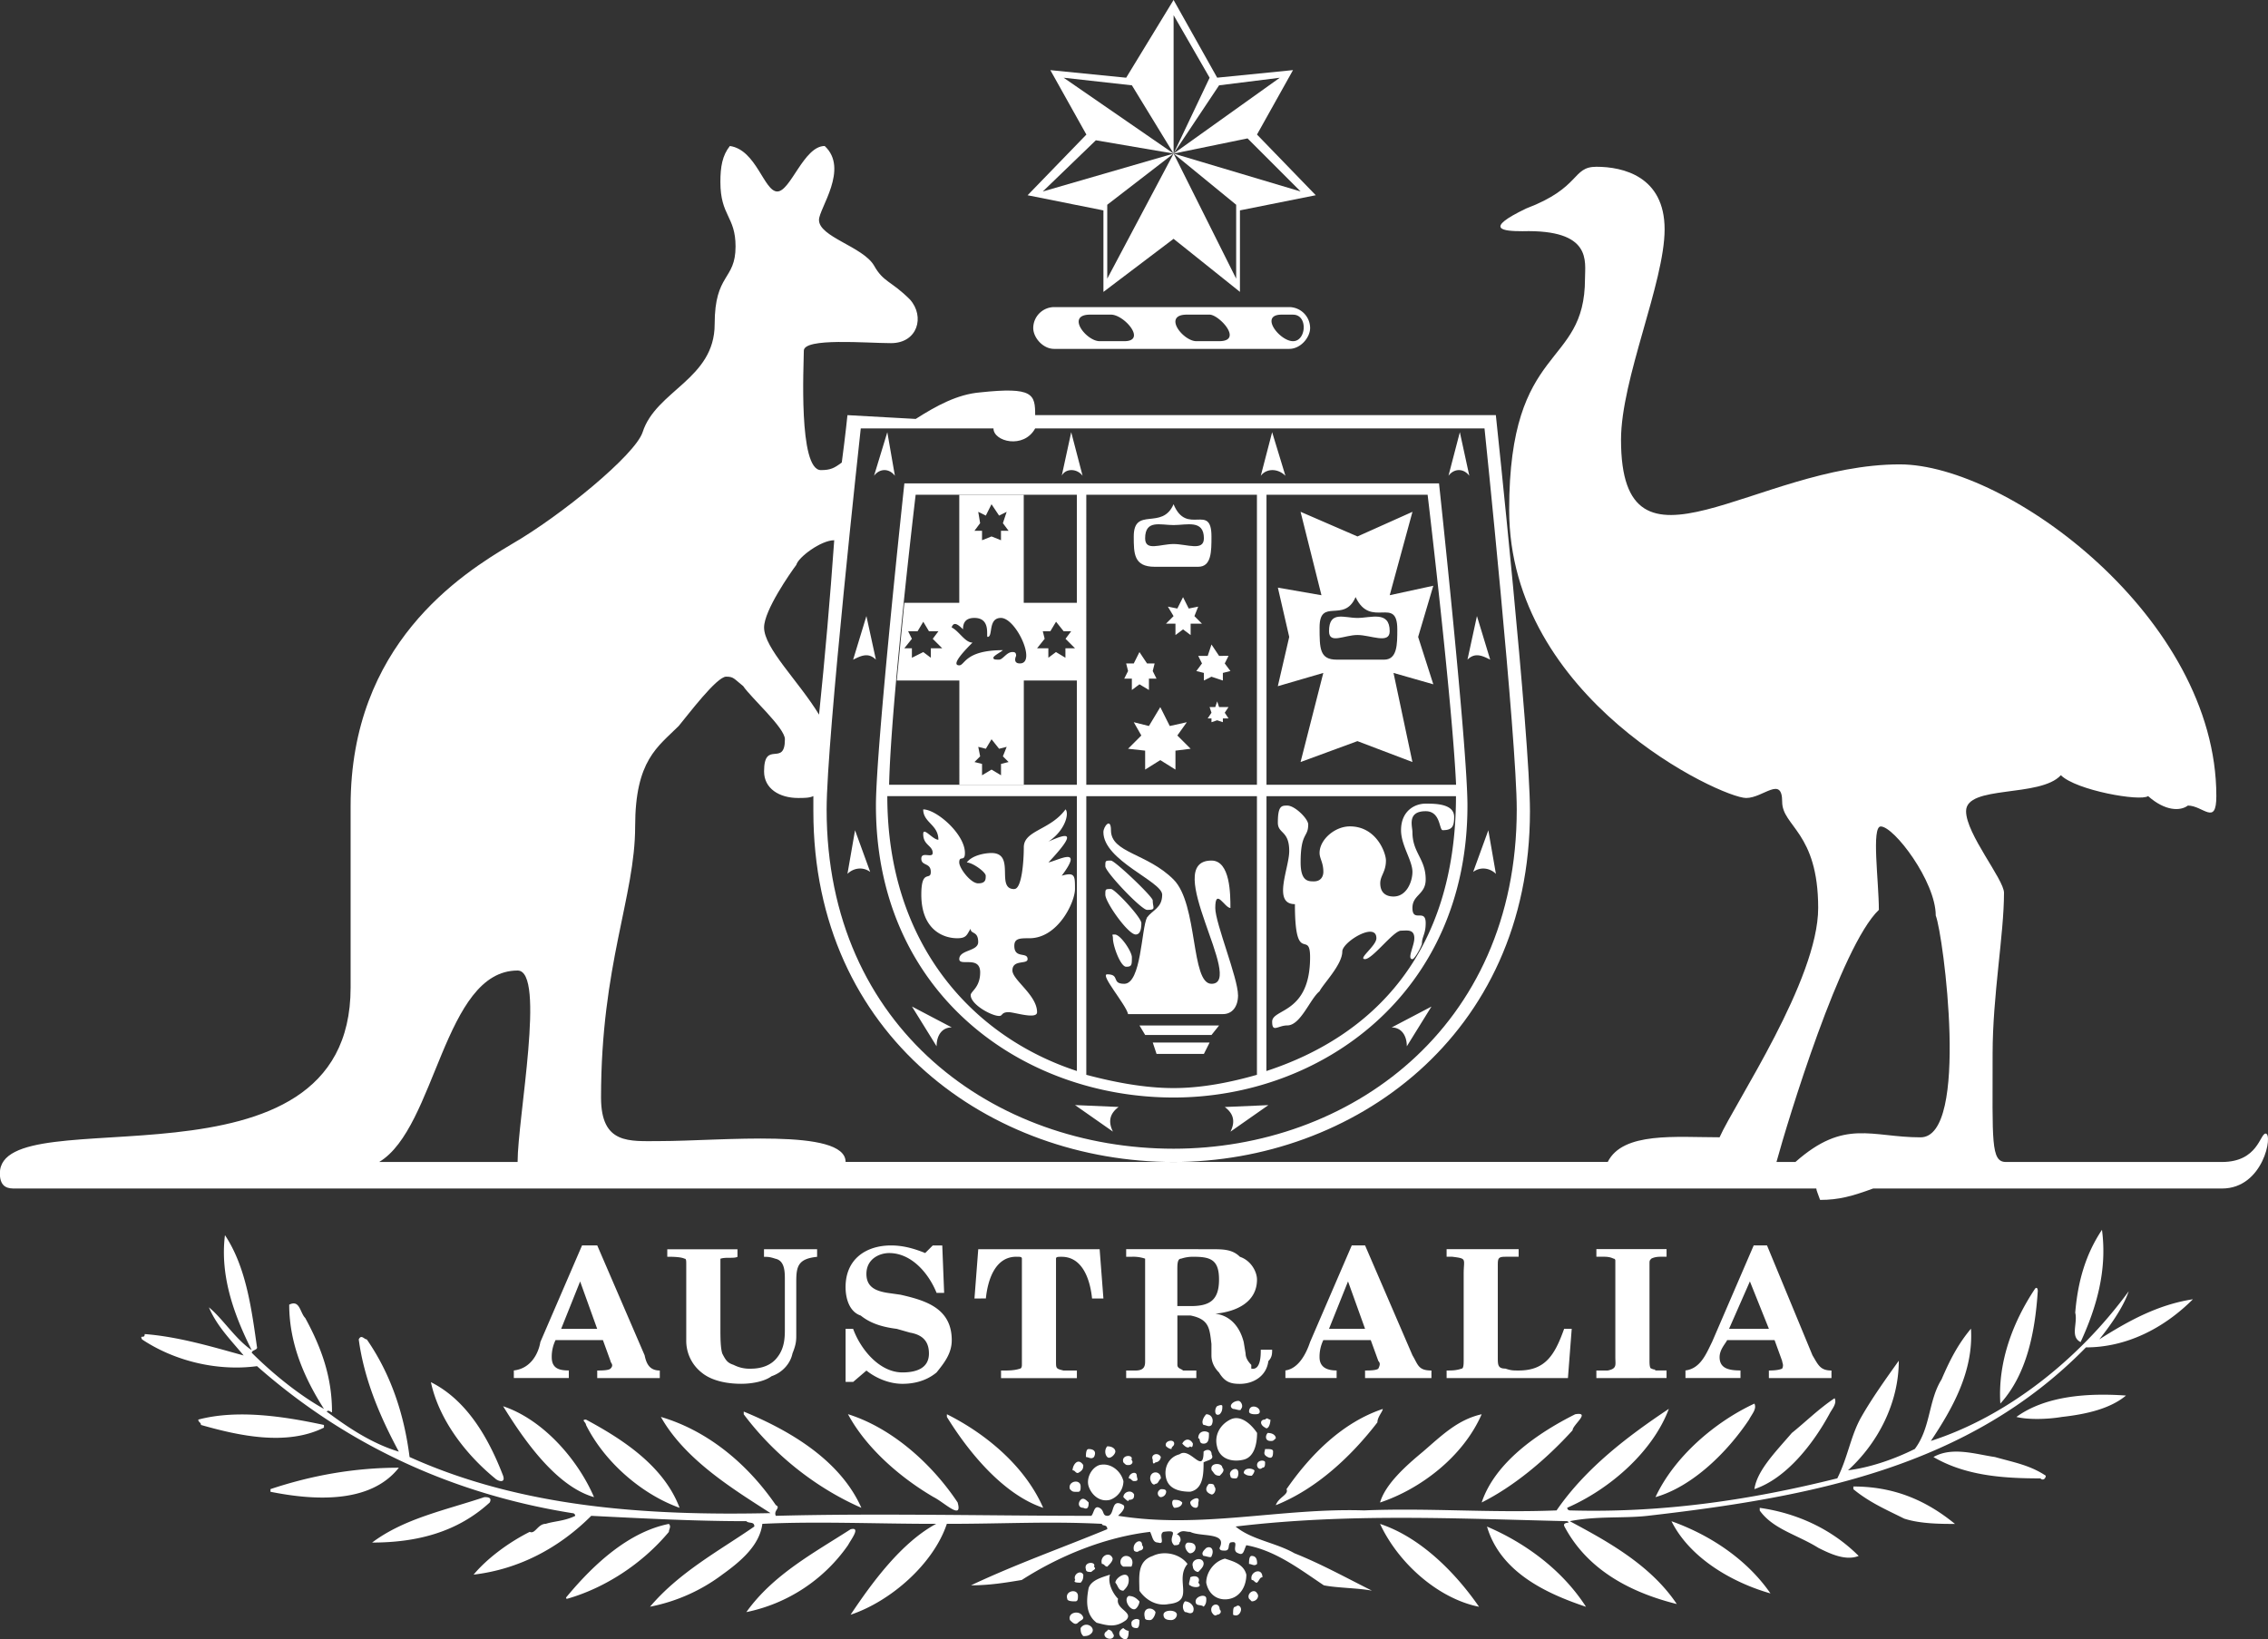 <svg id="Layer_1" data-name="Layer 1" xmlns="http://www.w3.org/2000/svg" viewBox="0 0 2279.43 1647.91"><rect x="0" y="0" width="2279.43" height="1647.91" fill="#333333" stroke="none"/><defs><style>.cls-1{fill:#fff;fill-rule:evenodd;}</style></defs><title>australia-white</title><path class="cls-1" d="M491.39,1594.09c57.15-34.31,64.78-192.45,139.1-192.45,28.58,0,0,148.62,0,192.45Zm1404.32,0c11.45-41.92,64.8-217.22,102.9-253.42,0-28.57-7.62-83.85,1.9-83.85,13.34,0,55.28,55.28,55.28,89.57,7.62,19,34.3,222.93-15.26,222.93s-76.22-19.06-125.76,24.77ZM1602.27,856.68s32.4,312.49,32.4,383c0,221-169.59,341.07-344.89,341.07-179.11,0-348.71-120-348.71-341.07,0-70.51,34.31-383,34.31-383h133.38c0,13.33,30.49,21,41.92,0ZM927.74,1226.34v15.24c0,226.77,179.13,352.51,362,352.51,179.13,0,358.21-125.74,358.21-352.51,0-76.21-34.28-398.23-34.28-398.23h-463c0-21-1.91-28.59-55.27-22.87-22.86,1.89-43.82,13.33-64.78,26.68L962,843.35s-1.89,19-5.7,47.63c-7.63,5.71-11.44,7.62-21,7.62-22.87,0-17.15-106.71-17.15-120s62.88-7.62,87.65-7.62c26.68,0,34.29-26.68,19.05-43.83-19.05-19.05-26.68-17.15-36.21-34.3-11.43-19.06-55.25-28.59-55.25-45.74,0-11.42,30.49-51.45,5.72-74.31-21,0-34.31,45.73-47.64,45.73s-21-41.92-47.64-45.73c-7.62,9.53-9.53,21-9.53,36.21,0,34.3,15.24,34.3,15.24,64.8,0,34.29-21,26.67-21,78.11,0,55.27-59.06,66.69-72.41,108.62-7.63,22.87-81.93,83.84-131.47,112.43-51.45,30.49-162,101-162,263V1418.8c0,217.22-352.52,108.62-352.52,186.74,0,15.23,9.53,15.23,15.24,15.23H1935.74c0,1.92,1.89,5.72,3.8,11.45,19.08,0,32.4-3.83,53.34-11.45h350.61c41.92,0,51.45-55.25,43.83-55.25-5.72,0-7.63,28.57-43.83,28.57H2126.28c-15.26,0-13.35-20.95-13.35-108.6,0-59.08,11.45-120,11.45-162,0-13.35-38.12-59.08-38.12-82,0-26.68,74.32-13.33,95.28-36.2,15.25,15.24,80.05,26.68,87.65,21,17.17,15.24,32.4,15.24,40,9.52,15.26,0,28.6,21,28.6-9.52,0-179.12-209.61-333.45-318.21-333.45-144.82,0-280.12,129.57-280.12-24.77,0-61,43.82-158.16,43.82-211.51s-41.91-62.88-68.59-62.88c-24.78,0-15.26,21-70.51,41.92-43.82,21-22.88,22.86-3.8,22.86,70.51-1.9,62.88,30.5,62.88,47.64,0,91.46-76.22,62.89-76.22,232.47,0,190.54,213.41,289.63,238.19,289.63,17.14,0,36.2-22.87,36.2,3.81,0,24.78,36.19,30.49,36.19,106.72,0,72.4-83.85,196.24-99.1,230.54-43.82,0-97.17-5.7-112.39,24.77h-766c0-34.31-125.77-20.95-186.74-20.95-30.49,0-59.06,3.8-59.06-43.82,0-133.4,34.29-202,34.29-272.5,0-66.69,22.86-80,43.82-101,9.52-11.43,38.11-49.54,47.64-49.54,7.61,0,7.61,1.9,17.15,9.52,7.62,11.44,41.91,41.92,41.91,53.36,0,28.59-20.95,0-20.95,32.4,0,17.15,15.24,26.68,34.3,26.68,5.71,0,11.43,0,15.24-1.91Zm5.72-81.94c-21-34.29-55.25-66.69-55.25-87.65,0-17.15,26.68-55.25,32.4-62.88,1.9-7.62,24.77-24.77,38.1-24.77q-6.21,87.76-15.25,175.3Z" transform="translate(-110.28 -426.04)"/><path class="cls-1" d="M1556.55,911.93s28.58,264.86,28.58,323.93c0,188.65-146.72,293.44-295.34,293.44-152.43,0-299.16-104.79-299.16-293.44,0-59.07,28.59-323.93,28.59-323.93Zm-364,303V923.37h-162s-24.77,207.7-26.68,291.53Zm181,0V923.37h-171.5V1214.9Zm-171.5,11.44v280.1c28.58,7.62,59.08,13.34,87.65,13.34s57.14-5.72,83.85-13.34v-280.1Zm181,276.3c104.8-34.31,190.54-116.25,190.54-276.3H1383.16ZM1573.7,1214.9c-3.83-83.83-28.6-291.53-28.6-291.53H1383.16V1214.9Zm-381.1,11.44H1002.06c0,148.62,85.74,242,190.54,276.3v-276.3Zm26.67-506.86V637.55l-76.22-15.23,59.08-61-36.21-64.78,76.21,7.61L1289.77,426l43.82,78.12,76.22-7.61-36.2,64.78,59.06,61-76.2,15.23v81.93l-66.7-53.34ZM1326,504.17l-36.2-62.87V580.4l-41.92-68.6-68.6-7.63,110.52,76.23-78.13-13.34-53.35,51.46,131.48-38.11-66.69,51.45v74.3l66.69-125.75,62.88,125.75v-74.3l-62.88-51.45,127.67,38.11-53.34-53.36-74.32,15.25,106.7-76.22-61,7.62-45.72,68.6L1326,504.17Zm80,230.57a21.14,21.14,0,0,1,21,21c0,9.52-9.52,21-21,21H1169.73c-11.43,0-21-11.44-21-21a21.14,21.14,0,0,1,21-21ZM1240.23,769c22.88,0,0-26.68-13.33-26.68h-21c-24.77,0-3.81,26.68,9.52,26.68Zm95.28,0c24.77,0,0-26.68-9.52-26.68h-22.88c-24.75,0-3.8,26.68,9.55,26.68Zm74.32-26.68h-11.46c-22.85,0-1.89,26.68,11.46,26.68S1425.08,742.35,1409.83,742.35Z" transform="translate(-110.28 -426.04)"/><path class="cls-1" d="M1417.45,940.53l57.15,24.77,55.27-24.77L1507,1024.36l43.82-9.51-15.25,51.45,15.25,47.63-40-11.44,19,89.56-55.27-21-57.15,21,22.86-89.56-45.72,13.34L1406,1066.3l-11.42-49.55,43.82,7.63-21-83.85Zm83.83,148.62c13.34,0,13.34-15.24,13.34-30.49,0-34.31-26.68,0-41.92-32.4-11.42,26.68-36.19,0-36.19,30.48,0,21,0,32.4,17.14,32.4h47.63ZM1446,1060.56c0,13.34,15.26,3.8,28.58,3.8s32.4,9.54,32.4-3.8c0-21-19.06-13.34-32.4-13.34S1446,1039.6,1446,1060.56Zm-154.34,3.82V1053h-9.53l7.63-7.63-5.72-9.53,9.52,1.91,5.73-11.43,5.72,11.43,9.52-1.91-3.81,9.53,7.61,7.63h-11.41v11.43l-7.63-5.72-7.63,5.72Zm-43.82,55.26V1108.2h-7.63l3.82-7.62-1.91-7.62h7.63l5.72-11.44,7.62,11.44h7.63l-1.91,7.62,3.8,7.62H1265v11.44l-9.52-5.72-7.63,5.72Zm72.4-9.53v-7.63l-7.6-1.9,5.69-7.62-3.8-7.62h9.53l3.8-11.43,7.63,11.43H1345l-3.8,7.62,5.71,7.62-7.6,1.9v7.63l-11.46-3.81-7.62,3.81Zm7.62,41.92v-3.82h-3.8l3.8-5.72-1.9-5.7h5.73l1.89-5.72,1.91,5.72H1345l-3.8,5.7,3.8,5.72h-5.69V1152l-5.74-1.91Zm-66.67,47.63v-19.05l-17.16-1.9,13.34-13.34-7.62-13.34,15.24,3.81,11.42-19,9.52,19,17.16-3.81-9.53,13.34,13.36,13.34-15.26,1.9v19.05l-15.25-9.53-15.22,9.53Zm53.34-203.88c13.32,0,13.32-15.24,13.32-30.49,0-34.31-24.77,0-38.1-32.39-11.43,26.68-40,1.9-40,32.39,0,17.14,0,30.49,21,30.49Zm-24.77-41.92c13.32,0,30.48-5.72,30.48,13.35,0,13.33-17.15,5.7-30.48,5.7s-28.57,7.63-28.57-5.7C1261.21,948.14,1276.43,953.86,1289.78,953.86Zm64.77,472.55c0-17.14-22.85-72.42-22.85-87.64,0-21,9.52,0,15.22,0,0-13.35,0-47.66-19.05-47.66-51.45,0,34.31,123.88,0,123.88-20.95,0-13.32-80-38.1-104.82-26.68-26.68-62.9-26.68-62.9-49.52,0-13.35-7.61-3.83-7.61,1.89,0,28.57,59.08,49.55,59.08,62.88s-9.52,15.25-15.25,22.88c-5.72,11.42-5.72,66.7-22.88,66.7-13.34,0-3.8-9.54-17.15-9.54-7.62,0,19,30.5,21,40h95.29c9.55,0,15.24-7.64,15.24-19.07Z" transform="translate(-110.28 -426.04)"/><path class="cls-1" d="M1221.18,1296.85c0,5.69,36.21,43.82,41.93,43.82,9.52,0,5.72-1.89,5.72-9.52,0-3.82-38.12-40-41.93-40C1221.18,1291.13,1221.18,1291.13,1221.18,1296.85Zm0,28.57c0,7.63,22.87,40,30.49,40q5.73,0,5.72-11.45c0-5.69-26.68-34.28-30.49-34.28C1221.18,1319.73,1221.18,1319.73,1221.18,1325.42Zm7.63,43.82c0,7.63,7.62,28.6,13.33,28.6s5.72-1.92,5.72-9.54c0-5.7-11.43-22.86-17.15-22.86C1226.9,1365.44,1228.81,1365.44,1228.81,1369.24Zm99.07,97.2,7.63-9.55h-80l5.72,9.55Zm-7.62,19L1326,1474h-57.15l3.8,11.45Zm68.59-32.4c0-13.34,38.12-7.62,38.12-64.79,0-28.58-15.25,9.54-15.25-53.35-22.88,0-5.72-36.2-5.72-53.34,0-20.95-11.43-17.15-11.43-28.58,0-17.15,3.8-17.15,9.52-17.15,7.63,0,21,13.33,21,19,0,13.34-7.63,7.62-7.63,38.1,0,19.08,7.63,19.08,13.32,19.08,7.63,0,9.52-5.72,9.52-9.54,0-9.52-3.8-13.32-3.8-19.06,0-13.32,15.25-26.67,30.48-26.67,26.68,0,36.22,26.67,36.22,34.3,0,11.43-5.72,15.25-5.72,22.88,0,9.52,5.72,13.32,13.35,13.32,13.32,0,19-15.23,19-24.77,0-11.43-11.45-26.68-11.45-41.9,0-19.06,13.35-26.69,24.77-26.69,9.52,0,28.6,0,28.6,13.34,0,9.52-1.92,13.34-11.45,13.34-3.8,0-1.9-19.06-17.15-19.06-19,0-13.32,15.24-13.32,21,0,20.94,13.32,26.68,13.32,47.62,0,15.26-13.32,15.26-13.32,28.6,0,15.23,13.32,0,13.32,15.23,0,11.45-3.8,13.34-3.8,21-1.89,5.72-7.62,15.25-9.52,15.25-5.72,0,1.9-13.34,1.9-21,0-9.52-7.63-7.63-13.35-7.63-7.6,0-28.57,28.6-36.2,28.6s11.43-13.34,11.43-21c0-17.15-34.28,3.83-34.28,13.35,0,13.32-19.08,32.39-22.88,40-9.52,7.63-19,34.31-32.4,34.31C1394.57,1456.89,1388.85,1464.52,1388.85,1453.09Zm-259.13-133.36c7.62,0,9.52-28.6,9.52-41.92,0-17.15,26.68-17.15,41.92-38.12,3.81,3.8,0,21-17.15,32.4,21-9.52,28.59-9.52,0,20.94,9.52-1.89,36.21-17.14,13.33,13.35,13.34-3.83,13.34,0,13.34,13.35s-17.15,49.51-45.74,49.51c-9.53,0-15.23,0-15.23,7.63,0,13.35,13.33,5.72,13.33,13.35,0,5.69-15.24,0-15.24,11.42,0,9.52,24.77,24.77,24.77,41.92,0,7.63-22.86,0-28.58,0-7.63,0-5.72,3.8-9.54,3.8-7.61,0-28.58-11.43-28.58-20.95,0-3.82,9.52-7.62,9.52-22.87,0-17.15-21-5.7-21-13.32,0-9.52,19-7.63,19-17.15,0-11.45-7.61-7.63-7.61-13.35-3.82,5.72-3.82,9.52-13.34,9.52-15.23,0-36.21-9.52-36.21-43.82,0-26.68,9.52-13.32,9.52-22.88s-9.52-5.69-9.52-13.32,11.43,0,11.43-5.72c0-7.63-9.52-7.63-9.52-19,0-7.63,9.52,5.72,15.24,5.72,0-15.25-15.24-17.15-15.24-30.49,13.33,0,41.92,24.77,41.92,43.81,0,9.52-5.72,1.92-5.72,9.52,0,5.72,11.44,21,19,21s7.63-3.83,7.63-7.63-13.35-13.34-19.06-13.34c5.71-7.6,19.06-9.52,24.78-9.52,24.79,0,3.84,36.24,22.89,36.24Zm99.09,243.89-38.11-26.68,43.83,1.9c-7.63,5.73-11.44,13.33-5.72,24.78Zm-177.21-85.75-24.77-40,40,21c-9.53,0-15.24,7.63-15.24,19.06ZM962,1304.47l7.63-43.82,15.24,41.89c-7.62-5.69-17.15-3.79-22.87,1.93Zm5.72-215.32,13.33-43.83,9.54,43.83C983,1081.52,975.38,1085.34,967.75,1089.15Zm21-184.83,13.35-43.83,7.62,43.83C1004,896.69,994.43,896.69,988.71,904.32Zm188.65,0,9.52-43.83,11.44,43.83c-5.72-7.63-17.15-7.63-21,0Zm169.58,659.3,38.11-26.68-43.82,1.9c7.63,5.73,11.43,13.33,5.71,24.78Zm177.21-85.75,24.78-40-40,21c9.52,0,15.25,7.63,15.25,19.06Zm89.57-173.4-7.62-43.82-15.25,41.89c7.62-5.69,17.14-3.79,22.87,1.93ZM1608,1089.15l-13.34-43.83-9.52,43.83C1592.75,1081.52,1600.38,1085.34,1608,1089.15Zm-21-184.83-9.52-43.83-11.43,43.83C1571.79,896.69,1581.33,896.69,1587,904.32Zm-184.82,0-13.35-43.83-11.42,43.83c5.73-7.63,17.14-7.63,24.77,0Zm-263,127.67V923.37h-64.79V1032H1019.2l-7.61,78.12h62.88V1214.9h64.78V1110.11h53.36V1032Zm-45.73-91.46,7.62,3.8,5.72-11.43,7.62,11.43,7.61-3.8-3.8,11.42,5.72,7.63h-7.63v9.52l-9.52-3.81-9.53,3.81v-9.52h-7.61l5.7-7.63Zm-47.63,137.18v9.53l-7.61-5.72-11.44,5.72v-9.53h-7.61l7.61-9.52-3.8-7.61h9.52l5.72-9.54,5.71,9.54h9.53l-5.72,7.61,9.53,9.52Zm70.51,116.23v11.44l-9.52-5.72-9.54,5.72v-11.44l-7.61-1.89,5.71-5.72-1.91-9.53,7.63,1.91,5.72-9.54,7.61,9.54,7.61-1.91-3.8,9.53,5.72,5.72Zm19-101c-7.62,0-3.81-7.62-3.81-7.62,0-3.82-1.9-3.82-3.81-3.82-5.72,0-9.52,7.63-13.33,7.63s-5.72,0-5.72-1.91,7.63-5.72,9.53-7.61c-38.1,0-38.1,15.24-43.82,15.24-9.52,0,7.62-17.15,13.33-22.87-7.61,0-13.33-11.42-21-15.25,1.91-5.71,5.72-3.8,11.43,1.91,0-5.72,1.9-11.44,11.44-11.44,17.14,0,11.42,19.06,13.33,19.06,5.71,0,0-19.06,13.33-19.06,15.26,0,36.21,45.74,19.06,45.74Zm45.74-15.25v9.53l-9.52-5.72-7.63,5.72v-9.53H1152.6l7.61-9.52-1.89-7.61h7.61l5.72-9.54,7.61,9.54h7.62l-5.71,7.61,9.52,9.52Zm63.55,987.65c0,2.68,0,10.74-5.38,8s-5.38-8,0-10.74C1239.35,2062.67,1242,2065.36,1244.72,2065.36ZM1228.6,2068c2.68,2.69,0,5.37-2.68,5.37-5.39,0-8.07-5.37-2.7-8C1223.22,2062.67,1228.6,2065.36,1228.6,2068Zm-21.5,0c-2.7,2.69-5.39,2.69-8.07,2.69-2.69-2.69-2.69-5.37-2.69-8.06C1201.73,2054.62,1212.48,2062.67,1207.1,2068Zm48.37-13.42c0,2.68,0,8.05-2.69,8.05-5.37,0-5.37-2.68-5.37-5.37S1252.78,2051.93,1255.47,2054.62Zm-56.43-2.69c0,2.69-2.68,2.69-5.37,5.37s-5.38,0-8.06-2.68C1182.92,2046.54,1196.36,2043.85,1199,2051.93Zm94.06-2.68a5.8,5.8,0,0,1-5.37,5.37c-2.71,0-8.08,0-8.08-5.37S1293.1,2043.85,1293.1,2049.25Zm-21.51-2.71c0,2.71-2.68,8.08-5.36,8.08s-5.37,0-5.37-2.69C1258.17,2041.17,1268.91,2041.17,1271.59,2046.54Zm86-2.69c0,2.69-2.68,8.08-8,5.4,0-5.4,0-8.08,2.68-8.08C1354.89,2038.48,1357.57,2041.17,1357.57,2043.85Zm-21.48,0c2.69,2.69,0,5.4-2.68,5.4-2.69,2.68-5.37-2.71-5.37-2.71C1325.35,2038.48,1336.09,2035.8,1336.09,2043.85Zm-26.88,2.69c-2.69,2.71-5.37,0-8.06,0a8.18,8.18,0,0,1,0-10.74C1306.52,2035.8,1311.89,2041.17,1309.21,2046.54Zm-53.74-10.74c0,2.68-2.69,8-5.38,8-5.37,0-10.75-10.74-5.37-13.42C1250.09,2030.43,1252.78,2033.11,1255.47,2035.8Zm67.17-2.69c0,2.69,0,5.37-2.68,8.06-2.69-2.69-8.06,0-8.06-5.37S1322.64,2027.74,1322.64,2033.11Zm-129-2.68c0,2.68,0,5.37-2.7,5.37s-8.06,0-8.06-2.69C1180.24,2025.06,1193.67,2022.38,1193.67,2030.43Zm180-2.69c2.68,2.69,0,8.06-5.37,8.06l-2.69-2.69C1363,2027.74,1371,2022.38,1373.71,2027.74ZM1314.58,2017c5.37,5.37-5.37,5.37-8.06,2.68-2.68,0,0-5.37,0-8.08C1311.89,2008.93,1317.26,2011.61,1314.58,2017Zm-80.61,16.1c-2.69,10.74,16.12,13.43,8.07,21.51-10.76,8.05-18.81,5.37-29.56,2.68-10.75-8.05-10.75-21.5-8.07-34.92,2.7-8.06,13.44-10.77,21.51-13.45-2.7,8.08,2.68,18.82,8,24.18Zm10.75-18.79c0,5.37-2.7,8.06-5.38,10.74-5.38,0-5.38-5.37-8.07-8C1231.28,2011.61,1244.72,2003.56,1244.72,2014.32Zm-45.68-5.39c0,2.68,0,5.39-2.68,8.08-2.69,0-8.07,0-5.39-2.69C1188.29,2008.93,1196.36,2003.56,1199,2008.93Zm180,2.68c-2.69,0-2.69,2.71-5.37,5.4-2.69,0-2.69-2.69-5.37-2.69C1365.65,2006.24,1379.08,2000.86,1379.08,2011.61Zm-169.3-10.75c2.7,2.68,0,2.68-2.68,5.37-2.7,0-5.39,0-5.39-2.69C1199,1995.49,1212.48,1995.49,1209.78,2000.86Zm110.17-2.69c0,2.69-2.69,5.37-5.37,8.06a5.77,5.77,0,0,1-5.37-5.37C1306.52,1992.8,1320,1990.12,1320,1998.17Zm43,10.76c0,10.76-5.4,21.5-16.14,24.18s-21.48-2.68-24.19-16.1c0-10.77,8.08-21.51,18.82-24.19,8.06,2.67,18.82,5.35,21.51,16.11Zm-115.56-8.07h-8.07c-5.38-2.69-2.7-10.74,2.68-10.74S1250.09,1995.49,1247.41,2000.86Zm-18.81-8.06c0,2.69-2.68,5.37-5.38,8.06-2.69,0-2.69-2.69-5.38-2.69C1215.16,1990.12,1225.92,1984.75,1228.6,1992.8Zm145.11,5.37c-2.69,2.69-5.37,0-8.06,0,0-2.68,0-8.05,2.69-8.05C1373.71,1990.12,1373.71,1995.49,1373.71,1998.17Zm-69.87,0c-13.45,16.14,8.05,37.62-18.82,40.3-13.43,2.69-24.16-5.37-29.55-13.42,0-13.45-2.69-29.56,13.44-34.93,10.74-5.37,26.87-2.69,34.93,8.05Zm24.2-8.05c0,2.68-5.4,0-8.08,0-2.69-2.69,0-5.37,2.68-8C1328,1979.35,1330.72,1984.75,1328,1990.12Zm-16.15-8a5.77,5.77,0,0,1-5.37,5.36c-2.68,0-8-8.08-2.68-10.76C1306.52,1976.67,1311.89,1976.67,1311.89,1982.07Zm-53.72-2.72c2.69,2.72,0,5.4-2.7,5.4-2.69,2.68-5.38,0-5.38,0C1247.41,1976.67,1258.17,1971.3,1258.17,1979.35Zm-295.61,0a164.81,164.81,0,0,1-102.11,67.19c26.88-37.61,67.19-59.11,104.8-83.29C976,1960.56,965.25,1974,962.56,1979.35Zm-180-13.42c-26.88,32.24-64.49,56.45-102.11,67.18-2.69,0,0-2.68,0-2.68,26.87-32.24,61.81-64.5,102.11-72.55C785.22,1960.56,782.52,1963.25,782.52,1965.93Zm921.71,75.24c-40.3-13.43-86-34.93-99.43-80.61C1642.43,1976.67,1680,2003.56,1704.23,2041.17Zm-107.48,0c-40.33-8.06-80.64-43-99.43-83.29C1537.63,1971.3,1572.56,2006.24,1596.75,2041.17Zm292.88-13.43c-37.61-10.73-80.61-34.92-99.43-72.55C1827.85,1968.62,1865.47,1992.8,1889.63,2027.74ZM602.48,1936.37c-32.24,29.56-72.55,40.3-118.23,40.3,32.25-24.16,72.56-32.24,112.87-45.67C599.8,1931,605.17,1931,602.48,1936.37Zm1375.84,53.75c-13.43,5.37-29.56-2.69-40.3-8-21.5-13.45-45.69-18.82-59.13-37.64v-2.69C1916.52,1947.11,1951.44,1963.25,1978.32,1990.12Zm-679.85-53.75c0,2.69-2.69,5.37-8.08,5.37-2.66-2.68-2.66-8,0-8S1295.78,1933.69,1298.47,1936.37Zm-94.06,0c0,2.69,0,8.06-5.37,5.37-5.37,0-5.37-5.37-2.68-8S1201.73,1933.69,1204.41,1936.37Zm110.17,0c0,2.69,0,5.37-2.69,5.37a5.77,5.77,0,0,1-5.37-5.37C1306.52,1933.69,1317.26,1928.32,1314.58,1936.37Zm-64.49-8c0,2.68,0,5.37-5.37,5.37,0,2.68-2.7,0-5.38-2.69C1239.35,1925.63,1247.41,1923,1250.09,1928.32Zm32.24-2.69A5.77,5.77,0,0,1,1277,1931c-2.68,0-5.37-5.37,0-8C1279.65,1923,1282.33,1923,1282.33,1925.63Zm48.39-5.37c2.69,2.69,0,8.06-2.68,8.06-8.08-2.69-5.4-8.06-2.69-10.74C1328,1917.58,1330.72,1917.58,1330.72,1920.26Zm-134.36,0c0,2.69,0,5.37-2.69,5.37-5.38,0-5.38,0-8.06-2.68C1182.92,1914.87,1196.36,1912.18,1196.36,1920.26Zm878.7,37.62c-13.45,0-34.93,0-51.08-5.37-16.1-8.08-34.92-16.14-51-29.56v-2.69c40.32,0,72.56,13.43,102.12,37.62ZM511.13,1901.43c-29.56,37.61-88.68,32.24-129,24.19v-2.68C422.45,1909.5,465.45,1901.43,511.13,1901.43ZM1277,1912.18c-2.68,2.69-2.68,5.4-5.36,5.4-2.69,2.68-5.37-2.71-5.37-5.4C1266.23,1904.12,1277,1904.12,1277,1912.18Zm-24.18-2.68c0,2.68,2.69,5.37-2.69,5.37-2.68,0-2.68-2.69-5.37-2.69C1244.72,1906.81,1252.78,1904.12,1252.78,1909.5Zm118.24-5.38c0,2.68-2.68,5.37-2.68,5.37-2.69,0-5.37,0-8.06-2.69C1360.28,1901.43,1368.34,1901.43,1371,1904.12Zm-16.13,2.69s0,5.37-2.69,5.37-5.37,0-5.37-2.68C1344.15,1904.12,1354.89,1898.75,1354.89,1906.81Zm-115.54,8.06a20.22,20.22,0,0,1-13.43,18.82c-10.76,2.68-18.82-5.37-21.51-13.43s2.7-18.82,10.75-21.5C1225.92,1896.06,1236.65,1904.12,1239.35,1914.87Zm99.43-13.44c2.68,2.69,0,5.37-2.69,8.06-5.37,0-5.37-2.69-8-5.37C1325.35,1896.06,1338.78,1896.06,1338.78,1901.43ZM1199,1898.75c0,2.68,0,5.37-5.37,8-2.7,0-2.7-2.68-5.38-2.68C1188.29,1898.75,1193.67,1890.69,1199,1898.75Zm182.72-2.69c0,2.69,0,5.37-2.68,5.37-2.69,2.69-5.37,0-5.37-2.68C1373.71,1893.38,1381.76,1893.38,1381.76,1896.06Zm-134.35-2.68c2.68,2.68,0,5.37-2.69,5.37s-2.7,0-5.38-2.69C1236.65,1888,1250.09,1888,1247.41,1893.38Zm29.55-2.69a5.76,5.76,0,0,1-5.37,5.37c-2.68,2.69-2.68,0-2.68-2.68C1266.23,1888,1274.28,1885.32,1277,1890.69ZM1328,1888c2.68,5.37-2.69,5.37-8.08,8,0,10.74,0,26.88-13.42,29.56-10.74,0-21.51-2.68-24.19-13.45s2.68-21.48,13.45-24.16c10.74-8.08,24.16,21.48,24.16-2.69C1322.64,1882.64,1328,1882.64,1328,1888Zm-118.26,2.68c-2.68,2.69-5.38,0-8.07,0,0-2.68,0-8,2.69-8C1209.78,1882.64,1212.48,1885.32,1209.78,1890.69Zm180-5.37c0,2.69,0,8.06-5.37,5.37s-2.68-5.37-2.68-8C1387.13,1882.64,1389.81,1882.64,1389.81,1885.32Zm-158.53,0c0,2.69-5.36,8.06-8.06,5.37s-2.69-8,0-10.76C1228.6,1879.93,1231.28,1882.64,1231.28,1885.32Zm935.15,24.18c0,2.68-2.71,5.37-5.39,2.68-37.62,0-75.24-2.68-107.49-21.47,18.82-10.77,43-2.69,61.82,0C2134.19,1896.06,2150.3,1898.75,2166.43,1909.5Zm-876-32.26c0,2.69-2.66,2.69-2.66,5.4-2.71,0-5.4-2.71-5.4-2.71C1279.65,1874.56,1290.39,1871.87,1290.39,1877.24Zm18.82,0s0,5.4-2.69,2.69c-2.68,2.71-5.37,0-8-2.69C1301.15,1871.87,1306.52,1871.87,1309.21,1877.24Zm83.31-5.37c-2.71,2.69-2.71,2.69-5.39,2.69-5.37,0-5.37-5.37-2.69-8.06C1389.81,1866.5,1392.52,1869.19,1392.52,1871.87Zm-67.17-5.37c0,5.37,0,10.74-5.39,10.74s-2.69-5.37-5.37-5.37C1314.58,1863.82,1322.64,1863.82,1325.35,1866.5Zm-532.07,75.24c-37.62-13.42-75.23-45.66-94-83.29,0-2.68-5.37-5.37,0-5.37C734.15,1871.87,777.15,1898.75,793.28,1941.74Zm-357.39-83.29v2.68c-37.63,18.8-86,8.06-123.62-2.68,0-2.68-2.69-2.68-2.69-5.37C349.9,1842.32,398.26,1850.4,435.89,1858.45Zm937.82,8c0,10.74-2.69,24.19-13.43,26.88s-24.19,0-26.87-13.45c-2.69-10.74,2.68-21.48,13.42-26.85S1368.34,1858.45,1373.71,1866.5Zm13.42-13.42c0,5.37-2.69,10.74-5.37,8.05-5.37-2.68-5.37-8.05,0-8.05C1384.44,1850.4,1384.44,1853.08,1387.13,1853.08Zm-314.39,83.29c5.38,18.82-13.43,0-24.19-5.37-32.24-18.82-67.18-48.36-86-83.31,43,13.44,83.31,48.37,110.18,88.68ZM976,1941.74c-43-18.79-86-51-118.23-94V1845C903.45,1863.82,954.51,1893.38,976,1941.74Zm352-83.29c-2.69,2.68-5.4,0-8.08,0-2.69-2.68,0-8,2.68-10.76C1328,1847.69,1330.72,1853.08,1328,1858.45Zm-169.31,83.29c-40.31-13.42-75.25-56.42-96.74-91.34v-2.71C1099.62,1866.5,1139.93,1898.75,1158.73,1941.74Zm440.7-94c-18.82,43-61.81,75.26-102.11,88.68,5.37-18.79,26.87-37.61,43-51C1559.11,1869.19,1575.24,1853.08,1599.43,1847.69ZM707.29,1931c-37.62-10.74-69.86-56.44-91.36-91.37C656.23,1853.08,691.17,1893.38,707.29,1931Zm983.49-67.18c-26.85,29.56-59.11,56.44-91.35,72.55,13.43-40.29,56.42-69.87,94-88.68C1709.6,1845,1690.78,1858.45,1690.78,1863.82Zm-196.14-8c-26.88,34.92-61.82,67.18-102.12,83.29,2.69-8.06,13.43-10.74,10.74-16.11,24.19-34.93,56.45-67.18,96.75-80.63C1500,1845,1494.64,1850.4,1494.64,1855.77ZM1376.39,1845c0,2.69-2.68,2.69-5.37,2.69,0,0-5.37,0-5.37-2.69C1365.65,1837,1376.39,1839.63,1376.39,1845Zm-37.61-5.37c0,2.69,0,5.37-2.69,8.06-5.37,2.71-5.37-5.37-2.68-8.06C1333.41,1839.63,1338.78,1837,1338.78,1839.63Zm529.37,13.45c-21.5,32.24-56.44,67.18-94.05,77.92,18.81-40.29,59.12-75.23,99.42-94C1876.21,1842.32,1870.84,1847.69,1868.15,1853.08Zm-510.58-10.76c0,2.68-5.37,0-8,0-5.37-2.69,0-8.06,5.37-8.06C1357.57,1834.26,1360.28,1839.63,1357.57,1842.32Zm591.19,5.37c-16.11,29.55-43,64.49-75.24,75.26,2.69-18.82,21.48-37.61,37.61-56.45,13.43-10.73,26.88-24.18,43-34.92C1956.81,1837,1951.44,1842.32,1948.76,1847.69ZM615.92,1909.5c2.69,8.08-5.38,5.37-8.07,2.68-29.55-24.16-56.43-59.1-64.49-96.74C581,1834.26,602.48,1874.56,615.92,1909.5ZM2247,1828.89c-16.14,13.43-40.3,18.8-64.5,21.51-16.11,2.68-34.93,2.68-45.67,0C2166.43,1828.89,2209.43,1826.21,2247,1828.89Zm-88.69-104.79c-2.68,40.29-10.74,83.29-37.61,112.85-2.69-43,13.45-83.3,34.93-115.54C2158.35,1718.73,2158.35,1724.1,2158.35,1724.1ZM368.7,1780.53c0,2.68-5.38,2.68-5.38,5.37,21.51,21.48,48.38,43,72.57,56.42-18.81-29.56-34.94-64.5-34.94-104.8,10.75-5.37,10.75,8.08,16.13,13.45,16.12,29.56,26.86,59.1,26.86,94,0,2.69-2.68-2.68-5.37,0,21.49,16.13,45.68,32.24,72.56,40.32-18.81-34.92-34.93-72.58-40.3-112.87,2.68-5.37,5.37,0,8.07,0,24.18,34.92,37.61,75.24,43,118.24,112.86,51,239.15,59.13,362.77,56.42-37.63-24.16-86-53.73-110.18-96.71,45.68,13.42,86,45.66,115.54,88.66,5.37,2.68-2.69,5.37,0,10.76,102.12-2.71,212.29,0,317.09,0,2.68-2.71,2.68-10.76,8.07-8.08s2.68,8.08,8.06,8.08c8.07,0,2.7-18.82,16.13-10.76,2.68,2.68-2.7,8-2.7,8l-2.69,2.71c83.29,13.43,163.93-8.08,247.22-5.39,64.5-2.69,126.3,2.68,193.48,0,29.56-43,72.56-75.24,112.85-102.11-16.11,43-59.1,80.63-102.11,99.42a2.63,2.63,0,0,0,2.69,2.69c94.05,2.68,182.74-10.74,268.72-32.25,10.76-21.47,13.45-43,24.19-61.78s24.18-37.64,37.61-56.45c0,43-21.48,83.29-51.05,110.17,21.48-2.69,45.67-10.74,67.18-21.48,16.11-21.51,13.43-48.38,26.85-69.9,8.08-18.79,16.13-34.92,29.56-51,2.68,43-18.8,80.6-40.3,112.85,75.24-24.17,147.79-80.61,198.85-150.48-5.37,16.11-18.82,34.93-29.56,48.36,29.56-18.79,59.13-34.92,94.06-40.29-29.56,29.56-67.18,48.37-107.48,48.37C2088.5,1901.42,1930,1931,1766,1949.81c-24.19,2.68-51.07,0-78,5.37,34.93,18.79,80.64,43,107.51,83.29-43-10.74-88.69-32.24-112.88-77.92-2.68-5.37,8.06-2.69,2.69-5.37-112.85-2.69-220.33-8.08-333.21,5.37,16.14,13.42,40.33,16.11,59.13,26.87,26.87,10.74,51.08,24.16,77.92,37.61-13.42-2.68-34.92-2.68-48.36-5.37-24.19-16.13-48.36-34.92-77.92-40.32-2.69,5.4-2.69,10.77-8.08,8.08-8.06-2.68,2.68-13.45-8.06-10.76-2.68,2.68,0,8.08-5.37,8.08-2.68,0-5.37,0-5.37-2.69,8.06-16.13-18.82-10.76-29.55-16.13-5.37,0-8.06-2.69-13.43,2.68,2.69,0,5.37,5.37,2.69,8.06,0,2.68-2.69,2.68-5.4,2.68-8.05-8,8.08-16.11-10.74-13.42-5.37,2.68,2.69,13.42-5.37,10.74-5.37,0-5.37-5.37-8-10.74-45.68,5.37-91.37,24.19-129,48.37-16.12,2.69-32.24,5.37-51.06,5.37,45.68-21.5,91.37-37.61,137-56.44,0-5.37-5.38-2.69-5.38-5.37-53.75-2.68-96.73,0-155.86,0-13.43,40.3-56.43,77.92-96.74,91.37,21.51-32.24,51.06-72.58,86-91.37h-2.68c-56.43,0-118.24-2.68-172,0-2.7,21.48-21.51,37.61-40.31,51.05a177.09,177.09,0,0,1-72.56,32.24c29.56-34.93,69.87-56.42,104.81-80.61,0-5.36-5.38-2.68-8.06-5.36-51.07,0-102.11-2.69-155.86-5.37-32.24,32.24-72.55,53.73-118.23,59.1,13.43-16.11,34.94-32.24,56.43-43,5.38,2.68,8.06-8.06,16.12-8.06,8.07-2.68,18.81-2.68,29.56-8a2.65,2.65,0,0,0-2.7-2.71c-118.23-18.8-225.73-67.19-317.09-147.79-40.29,5.37-83.29-5.37-115.54-26.88-2.7-5.37,2.68,0,2.68-5.37,34.93,2.69,69.87,13.45,99.43,21.51-13.44-16.14-26.88-29.56-34.93-48.38,13.44,10.77,26.87,32.24,43,43-16.12-32.24-32.24-72.58-26.86-115.56,21.49,32.25,26.86,75.25,32.24,112.89Zm1832.66-5.4c-10.77-5.37-2.71-18.79-5.4-29.53,2.69-32.24,10.77-59.13,26.88-83.32,5.38,40.3-5.36,77.92-21.48,112.85Z" transform="translate(-110.28 -426.04)"/><path class="cls-1" d="M695.27,1677.94h15.25l47.64,110.51c1.91,9.52,5.72,15.26,15.24,15.26v7.62H710.52v-7.62c3.8,0,11.43,0,13.34-1.92,3.8-3.8,0-5.7,0-7.63l-7.62-21H668.62a38,38,0,0,0-3.82,17.15c0,11.43,7.62,13.35,17.16,13.35v7.62H626.7v-7.62c17.13-1.92,24.78-17.15,26.66-28.58Zm1177.56,0h13.35l45.72,110.51c5.72,9.52,7.62,15.26,19.08,15.26v7.62h-62.91v-7.62c1.9,0,9.52,0,13.35-1.92,1.88-3.8,0-5.7,0-7.63l-7.63-21h-47.65c-1.89,3.8-7.6,9.52-7.6,17.15,0,11.43,9.52,13.35,21,13.35v7.62h-55.3v-7.62c15.25-1.92,21-17.15,26.71-28.58l41.91-97.19Zm15.26,83.85L1869,1714.14l-20.94,47.65Zm-173.4,49.54v-7.62h11.46c9.52-1.92,7.6-5.72,7.6-13.35v-97.14a1.89,1.89,0,0,0-1.9-2c-3.82-1.89-7.62-1.89-11.42-1.89h-5.72v-7.63h70.53v7.63h-3.83c-3.83,0-7.63,0-11.43,1.89-1.89,2-1.89,2-1.89,5.75v97.14c0,1.92,0,7.63,1.89,7.63,3.8,1.92,3.8,0,3.8,1.92h11.44v7.62Zm-150.51,0v-7.62c5.69,0,9.52,0,15.23-1.92,1.92,0,1.92-5.7,1.92-7.63v-87.62c0-15.28,3.8-15.28-11.46-17.18h-5.69v-7.62h72.4v7.62h-13.32c-7.63,0-7.63,1.9-7.63,9.55v91.45c0,7.63,0,11.43,7.63,11.43,5.69,1.92,7.6,1.92,13.32,1.92,26.68,0,36.22-15.26,45.72-41.92h7.62l-3.8,49.54Zm-95.3-133.39h13.34l47.65,110.51c5.7,9.52,5.7,15.26,19.06,15.26v7.62h-66.71v-7.62c3.83,0,11.43,0,13.35-1.92,1.89-3.8,1.89-5.7,0-7.63l-7.63-21h-47.65a38.12,38.12,0,0,0-3.82,17.15c0,11.43,9.54,13.35,17.17,13.35v7.62h-51.48v-7.62c13.37-1.92,21-17.15,24.8-28.58l41.92-97.19Zm13.34,83.85-17.12-47.65L1446,1761.79Zm-167.67-80h13.35c11.4,0,20.94,0,28.54,7.62,11.45,3.86,17.17,15.28,17.17,22.88,0,22.88-21,32.38-41.91,34.31,15.22,1.89,24.74,13.32,28.57,28.6l1.89,11.42c0,3.8,1.92,7.6,5.72,11.43v3.8c9.52,1.92,9.52-13.32,9.52-19h11.43c0,3.82,0,7.62-3.8,11.42-1.9,15.25-15.23,22.88-28.6,22.88-9.52,0-15.23-1.92-21-11.45-3.8-3.8-7.6-9.49-7.6-17.12V1777c-1.92-15.23-1.92-24.78-21-28.58H1293.6V1798c0,3.8,3.8,3.8,5.7,5.72h13.34v7.62h-70.51v-7.62h9.54c9.5,0,9.5-5.72,9.5-9.55v-102.9a37.35,37.35,0,0,0-13.32-1.89h-5.72v-7.63h72.42Zm-21,57.17h13.32c19.06,0,28.58-5.75,28.58-26.68,0-19-7.6-22.88-24.78-22.88a37.43,37.43,0,0,0-13.32,1.89c-3.8,0-3.8,5.75-3.8,11.46v36.21Zm-203.89-7.63,3.8-49.54h122l3.8,49.54h-11.42c-1.91-19-9.55-41.92-30.51-41.92-3.82,0-5.72,0-5.72,1.9v102.9c0,7.63,0,7.63,7.62,9.55h13.36v7.62h-76.23v-7.62c7.62,0,13.34,0,19.07-1.92,0,0,1.9,0,1.9-3.8V1691.26c0-1.9-1.9-1.9-5.73-1.9-20.94,0-28.57,22.88-30.48,41.92Zm-129.57,30.51h7.62c7.62,20.94,26.68,43.8,49.54,43.8,13.33,0,26.66-3.8,26.66-19,0-13.35-7.61-19-19-21l-13.36-3.8c-15.22-1.92-26.68-5.72-36.19-13.35-11.43-3.82-15.24-17.15-15.24-28.6,0-28.57,21-41.89,45.71-41.89,13.35,0,24.78,3.8,34.31,7.63l7.63-7.63h9.53l1.89,47.65h-7.61c-7.64-19-24.77-40-47.67-40-9.5,0-22.84,5.69-22.84,21,0,13.29,9.52,17.12,21,19l13.32,1.89c24.77,5.69,51.45,13.32,51.45,45.72,0,13.35-7.62,22.88-15.24,32.38-11.44,9.52-24.77,11.45-34.31,11.45-13.36,0-26.68-5.7-36.2-13.32l-13.33,11.4h-7.62v-53.33Zm-179.14-80h70.52v7.62c-3.8,1.9-11.43,0-17.15,1.9v70.53c0,7.62,0,19,1.89,24.77,3.82,7.6,5.74,9.52,11.46,11.43a34.82,34.82,0,0,0,17.13,3.8c11.45,0,21-3.8,26.7-11.43,7.59-9.52,7.59-20.95,7.59-28.57v-49.55c0-7.6,0-19-9.5-21-5.74-1.89-7.63-1.89-11.46-1.89v-7.63h53.37v7.63c-19.06,1.89-20.94,9.54-20.94,24.77v53.37c0,5.69,0,9.49-3.83,19-1.91,9.52-9.53,19-21,22.85-7.63,5.7-21,7.63-30.49,7.63-11.43,0-28.59-1.92-40-11.45a40.56,40.56,0,0,1-15.25-32.37V1697c0-3.8,0-5.75-1.88-5.75-3.83-1.89-13.38-1.89-17.19-1.89v-7.65Zm-70.48,80-17.14-47.65-19.06,47.65Z" transform="translate(-110.28 -426.04)"/></svg>